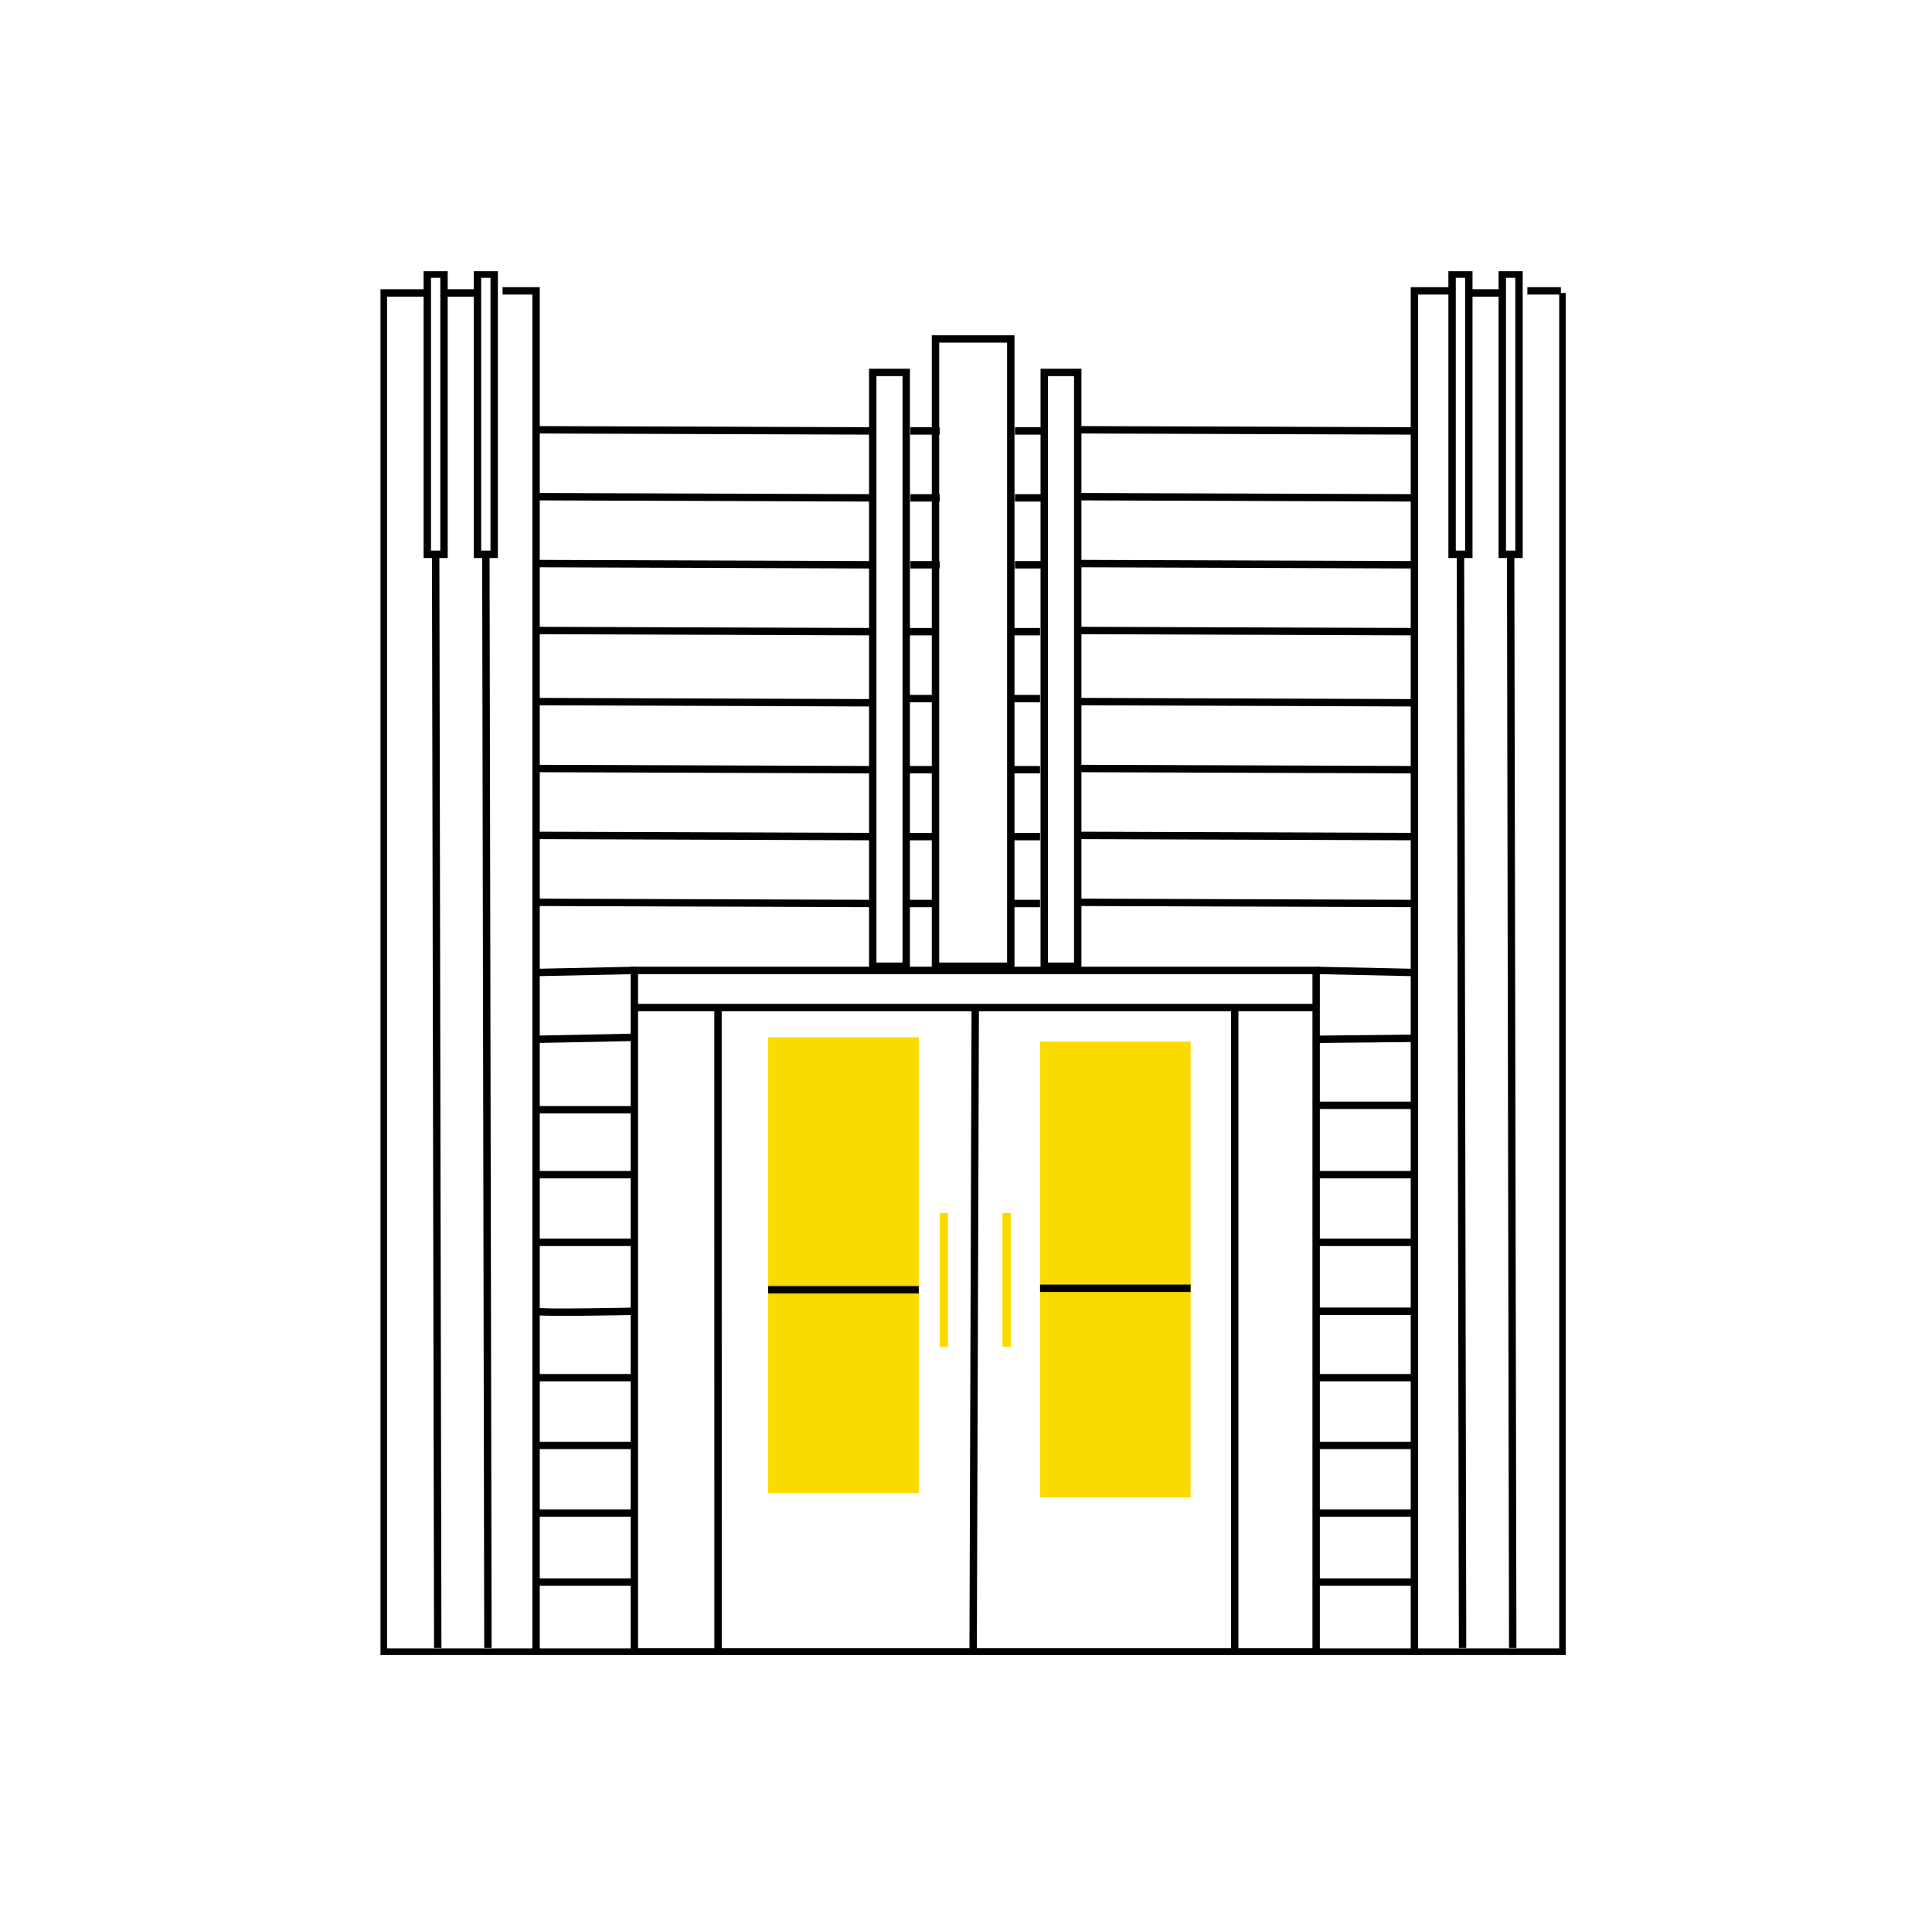 <svg width="105" height="104" viewBox="0 0 105 104" fill="none" xmlns="http://www.w3.org/2000/svg">
<g clip-path="url(#clip0_612_7420)">
<path d="M23.109 15.925H20.835V89.806H84.941V15.925" stroke="black" stroke-width="0.402" stroke-miterlimit="10"/>
<path d="M84.829 15.811H83.009" stroke="black" stroke-width="0.402" stroke-miterlimit="10"/>
<path d="M78.918 15.811H76.871V89.692" stroke="black" stroke-width="0.402" stroke-miterlimit="10"/>
<path d="M27.314 15.811H29.133V89.806" stroke="black" stroke-width="0.402" stroke-miterlimit="10"/>
<path d="M24.131 14.903H23.223V30.134H24.131V14.903Z" stroke="black" stroke-width="0.402" stroke-miterlimit="10"/>
<path d="M26.858 14.903H25.95V30.134H26.858V14.903Z" stroke="black" stroke-width="0.402" stroke-miterlimit="10"/>
<path d="M79.827 14.903H78.918V30.134H79.827V14.903Z" stroke="black" stroke-width="0.402" stroke-miterlimit="10"/>
<path d="M82.555 14.903H81.646V30.134H82.555V14.903Z" stroke="black" stroke-width="0.402" stroke-miterlimit="10"/>
<path d="M25.95 15.925H24.132" stroke="black" stroke-width="0.402" stroke-miterlimit="10"/>
<path d="M81.646 15.925H79.827" stroke="black" stroke-width="0.402" stroke-miterlimit="10"/>
<path d="M23.677 30.134L23.79 89.58" stroke="black" stroke-width="0.402" stroke-miterlimit="10"/>
<path d="M79.373 30.134L79.487 89.58" stroke="black" stroke-width="0.402" stroke-miterlimit="10"/>
<path d="M82.1 30.134L82.213 89.58" stroke="black" stroke-width="0.402" stroke-miterlimit="10"/>
<path d="M26.405 30.134L26.518 89.58" stroke="black" stroke-width="0.402" stroke-miterlimit="10"/>
<path d="M29.133 23.363L47.432 23.427" stroke="black" stroke-width="0.402" stroke-miterlimit="10"/>
<path d="M29.133 27L47.432 27.064" stroke="black" stroke-width="0.402" stroke-miterlimit="10"/>
<path d="M29.133 30.637L47.432 30.703" stroke="black" stroke-width="0.402" stroke-miterlimit="10"/>
<path d="M29.133 34.274L47.432 34.339" stroke="black" stroke-width="0.402" stroke-miterlimit="10"/>
<path d="M29.133 38.139L47.432 38.204" stroke="black" stroke-width="0.402" stroke-miterlimit="10"/>
<path d="M29.133 41.776L47.432 41.841" stroke="black" stroke-width="0.402" stroke-miterlimit="10"/>
<path d="M29.133 45.414L47.432 45.478" stroke="black" stroke-width="0.402" stroke-miterlimit="10"/>
<path d="M29.133 49.051L47.432 49.115" stroke="black" stroke-width="0.402" stroke-miterlimit="10"/>
<path d="M58.685 23.363L76.985 23.427" stroke="black" stroke-width="0.402" stroke-miterlimit="10"/>
<path d="M58.685 27L76.985 27.064" stroke="black" stroke-width="0.402" stroke-miterlimit="10"/>
<path d="M58.685 30.637L76.985 30.703" stroke="black" stroke-width="0.402" stroke-miterlimit="10"/>
<path d="M58.685 34.274L76.985 34.339" stroke="black" stroke-width="0.402" stroke-miterlimit="10"/>
<path d="M58.685 38.139L76.985 38.204" stroke="black" stroke-width="0.402" stroke-miterlimit="10"/>
<path d="M58.685 41.776L76.985 41.841" stroke="black" stroke-width="0.402" stroke-miterlimit="10"/>
<path d="M58.685 45.414L76.985 45.478" stroke="black" stroke-width="0.402" stroke-miterlimit="10"/>
<path d="M58.685 49.051L76.985 49.115" stroke="black" stroke-width="0.402" stroke-miterlimit="10"/>
<path d="M49.479 23.427H51.07" stroke="black" stroke-width="0.402" stroke-miterlimit="10"/>
<path d="M49.479 27.064H51.07" stroke="black" stroke-width="0.402" stroke-miterlimit="10"/>
<path d="M49.479 30.702H51.07" stroke="black" stroke-width="0.402" stroke-miterlimit="10"/>
<path d="M49.251 34.339H50.842" stroke="black" stroke-width="0.402" stroke-miterlimit="10"/>
<path d="M49.251 37.976H50.842" stroke="black" stroke-width="0.402" stroke-miterlimit="10"/>
<path d="M49.251 41.841H50.842" stroke="black" stroke-width="0.402" stroke-miterlimit="10"/>
<path d="M49.251 45.478H50.842" stroke="black" stroke-width="0.402" stroke-miterlimit="10"/>
<path d="M49.251 49.115H50.842" stroke="black" stroke-width="0.402" stroke-miterlimit="10"/>
<path d="M55.162 23.427H56.753" stroke="black" stroke-width="0.402" stroke-miterlimit="10"/>
<path d="M55.162 27.064H56.753" stroke="black" stroke-width="0.402" stroke-miterlimit="10"/>
<path d="M55.162 30.702H56.753" stroke="black" stroke-width="0.402" stroke-miterlimit="10"/>
<path d="M54.934 34.339H56.525" stroke="black" stroke-width="0.402" stroke-miterlimit="10"/>
<path d="M54.934 37.976H56.525" stroke="black" stroke-width="0.402" stroke-miterlimit="10"/>
<path d="M54.934 41.841H56.525" stroke="black" stroke-width="0.402" stroke-miterlimit="10"/>
<path d="M54.934 45.478H56.525" stroke="black" stroke-width="0.402" stroke-miterlimit="10"/>
<path d="M54.934 49.115H56.525" stroke="black" stroke-width="0.402" stroke-miterlimit="10"/>
<path d="M71.53 52.752H34.476V89.806H71.53V52.752Z" stroke="black" stroke-width="0.402" stroke-miterlimit="10"/>
<path d="M29.133 52.866L34.475 52.752" stroke="black" stroke-width="0.402" stroke-miterlimit="10"/>
<path d="M29.133 56.498L34.475 56.39" stroke="black" stroke-width="0.402" stroke-miterlimit="10"/>
<path d="M29.133 60.327H34.475" stroke="black" stroke-width="0.402" stroke-miterlimit="10"/>
<path d="M29.133 63.856H34.475" stroke="black" stroke-width="0.402" stroke-miterlimit="10"/>
<path d="M29.133 67.535H34.475" stroke="black" stroke-width="0.402" stroke-miterlimit="10"/>
<path d="M29.133 71.28C29.247 71.394 34.475 71.28 34.475 71.28" stroke="black" stroke-width="0.402" stroke-miterlimit="10"/>
<path d="M29.133 74.893H34.475" stroke="black" stroke-width="0.402" stroke-miterlimit="10"/>
<path d="M29.133 78.573H34.475" stroke="black" stroke-width="0.402" stroke-miterlimit="10"/>
<path d="M29.133 82.251H34.475" stroke="black" stroke-width="0.402" stroke-miterlimit="10"/>
<path d="M29.133 86.005H34.475" stroke="black" stroke-width="0.402" stroke-miterlimit="10"/>
<path d="M34.476 54.771H39.099H71.528" stroke="black" stroke-width="0.402" stroke-miterlimit="10"/>
<path d="M39.025 89.806L39.022 54.799" stroke="black" stroke-width="0.402" stroke-miterlimit="10"/>
<path d="M53.002 54.799L52.888 89.806" stroke="black" stroke-width="0.402" stroke-miterlimit="10"/>
<path d="M67.105 54.799V89.806" stroke="black" stroke-width="0.402" stroke-miterlimit="10"/>
<path d="M71.529 52.752L76.871 52.866" stroke="black" stroke-width="0.402" stroke-miterlimit="10"/>
<path d="M71.529 56.498L76.871 56.443" stroke="black" stroke-width="0.402" stroke-miterlimit="10"/>
<path d="M71.529 60.084H76.871" stroke="black" stroke-width="0.402" stroke-miterlimit="10"/>
<path d="M71.529 63.856H76.871" stroke="black" stroke-width="0.402" stroke-miterlimit="10"/>
<path d="M71.529 67.535H76.871" stroke="black" stroke-width="0.402" stroke-miterlimit="10"/>
<path d="M71.529 71.28H76.871" stroke="black" stroke-width="0.402" stroke-miterlimit="10"/>
<path d="M71.529 74.893H76.871" stroke="black" stroke-width="0.402" stroke-miterlimit="10"/>
<path d="M71.529 78.573H76.871" stroke="black" stroke-width="0.402" stroke-miterlimit="10"/>
<path d="M71.529 82.251H76.871" stroke="black" stroke-width="0.402" stroke-miterlimit="10"/>
<path d="M71.529 86.005H76.871" stroke="black" stroke-width="0.402" stroke-miterlimit="10"/>
<path d="M49.251 20.245H47.432V52.525H49.251V20.245Z" stroke="black" stroke-width="0.402" stroke-miterlimit="10"/>
<path d="M58.572 20.245H56.753V52.525H58.572V20.245Z" stroke="black" stroke-width="0.402" stroke-miterlimit="10"/>
<path d="M54.934 18.425H50.842V52.524H54.934V18.425Z" stroke="black" stroke-width="0.402" stroke-miterlimit="10"/>
<path d="M49.934 56.39H41.749V81.169H49.934V56.39Z" fill="#FADA00"/>
<path d="M64.709 56.617H56.525V81.396H64.709V56.617Z" fill="#FADA00"/>
<path d="M54.934 65.938H54.48V73.212H54.934V65.938Z" fill="#FADA00"/>
<path d="M51.525 65.938H51.07V73.212H51.525V65.938Z" fill="#FADA00"/>
<path d="M41.749 70.113H49.934" stroke="black" stroke-width="0.402" stroke-miterlimit="10"/>
<path d="M56.525 70.029H64.709" stroke="black" stroke-width="0.402" stroke-miterlimit="10"/>
</g>
<defs>
<clipPath id="clip0_612_7420">
<rect width="64.418" height="75.216" fill="white" transform="translate(20.679 14.746)"/>
</clipPath>
</defs>
</svg>
